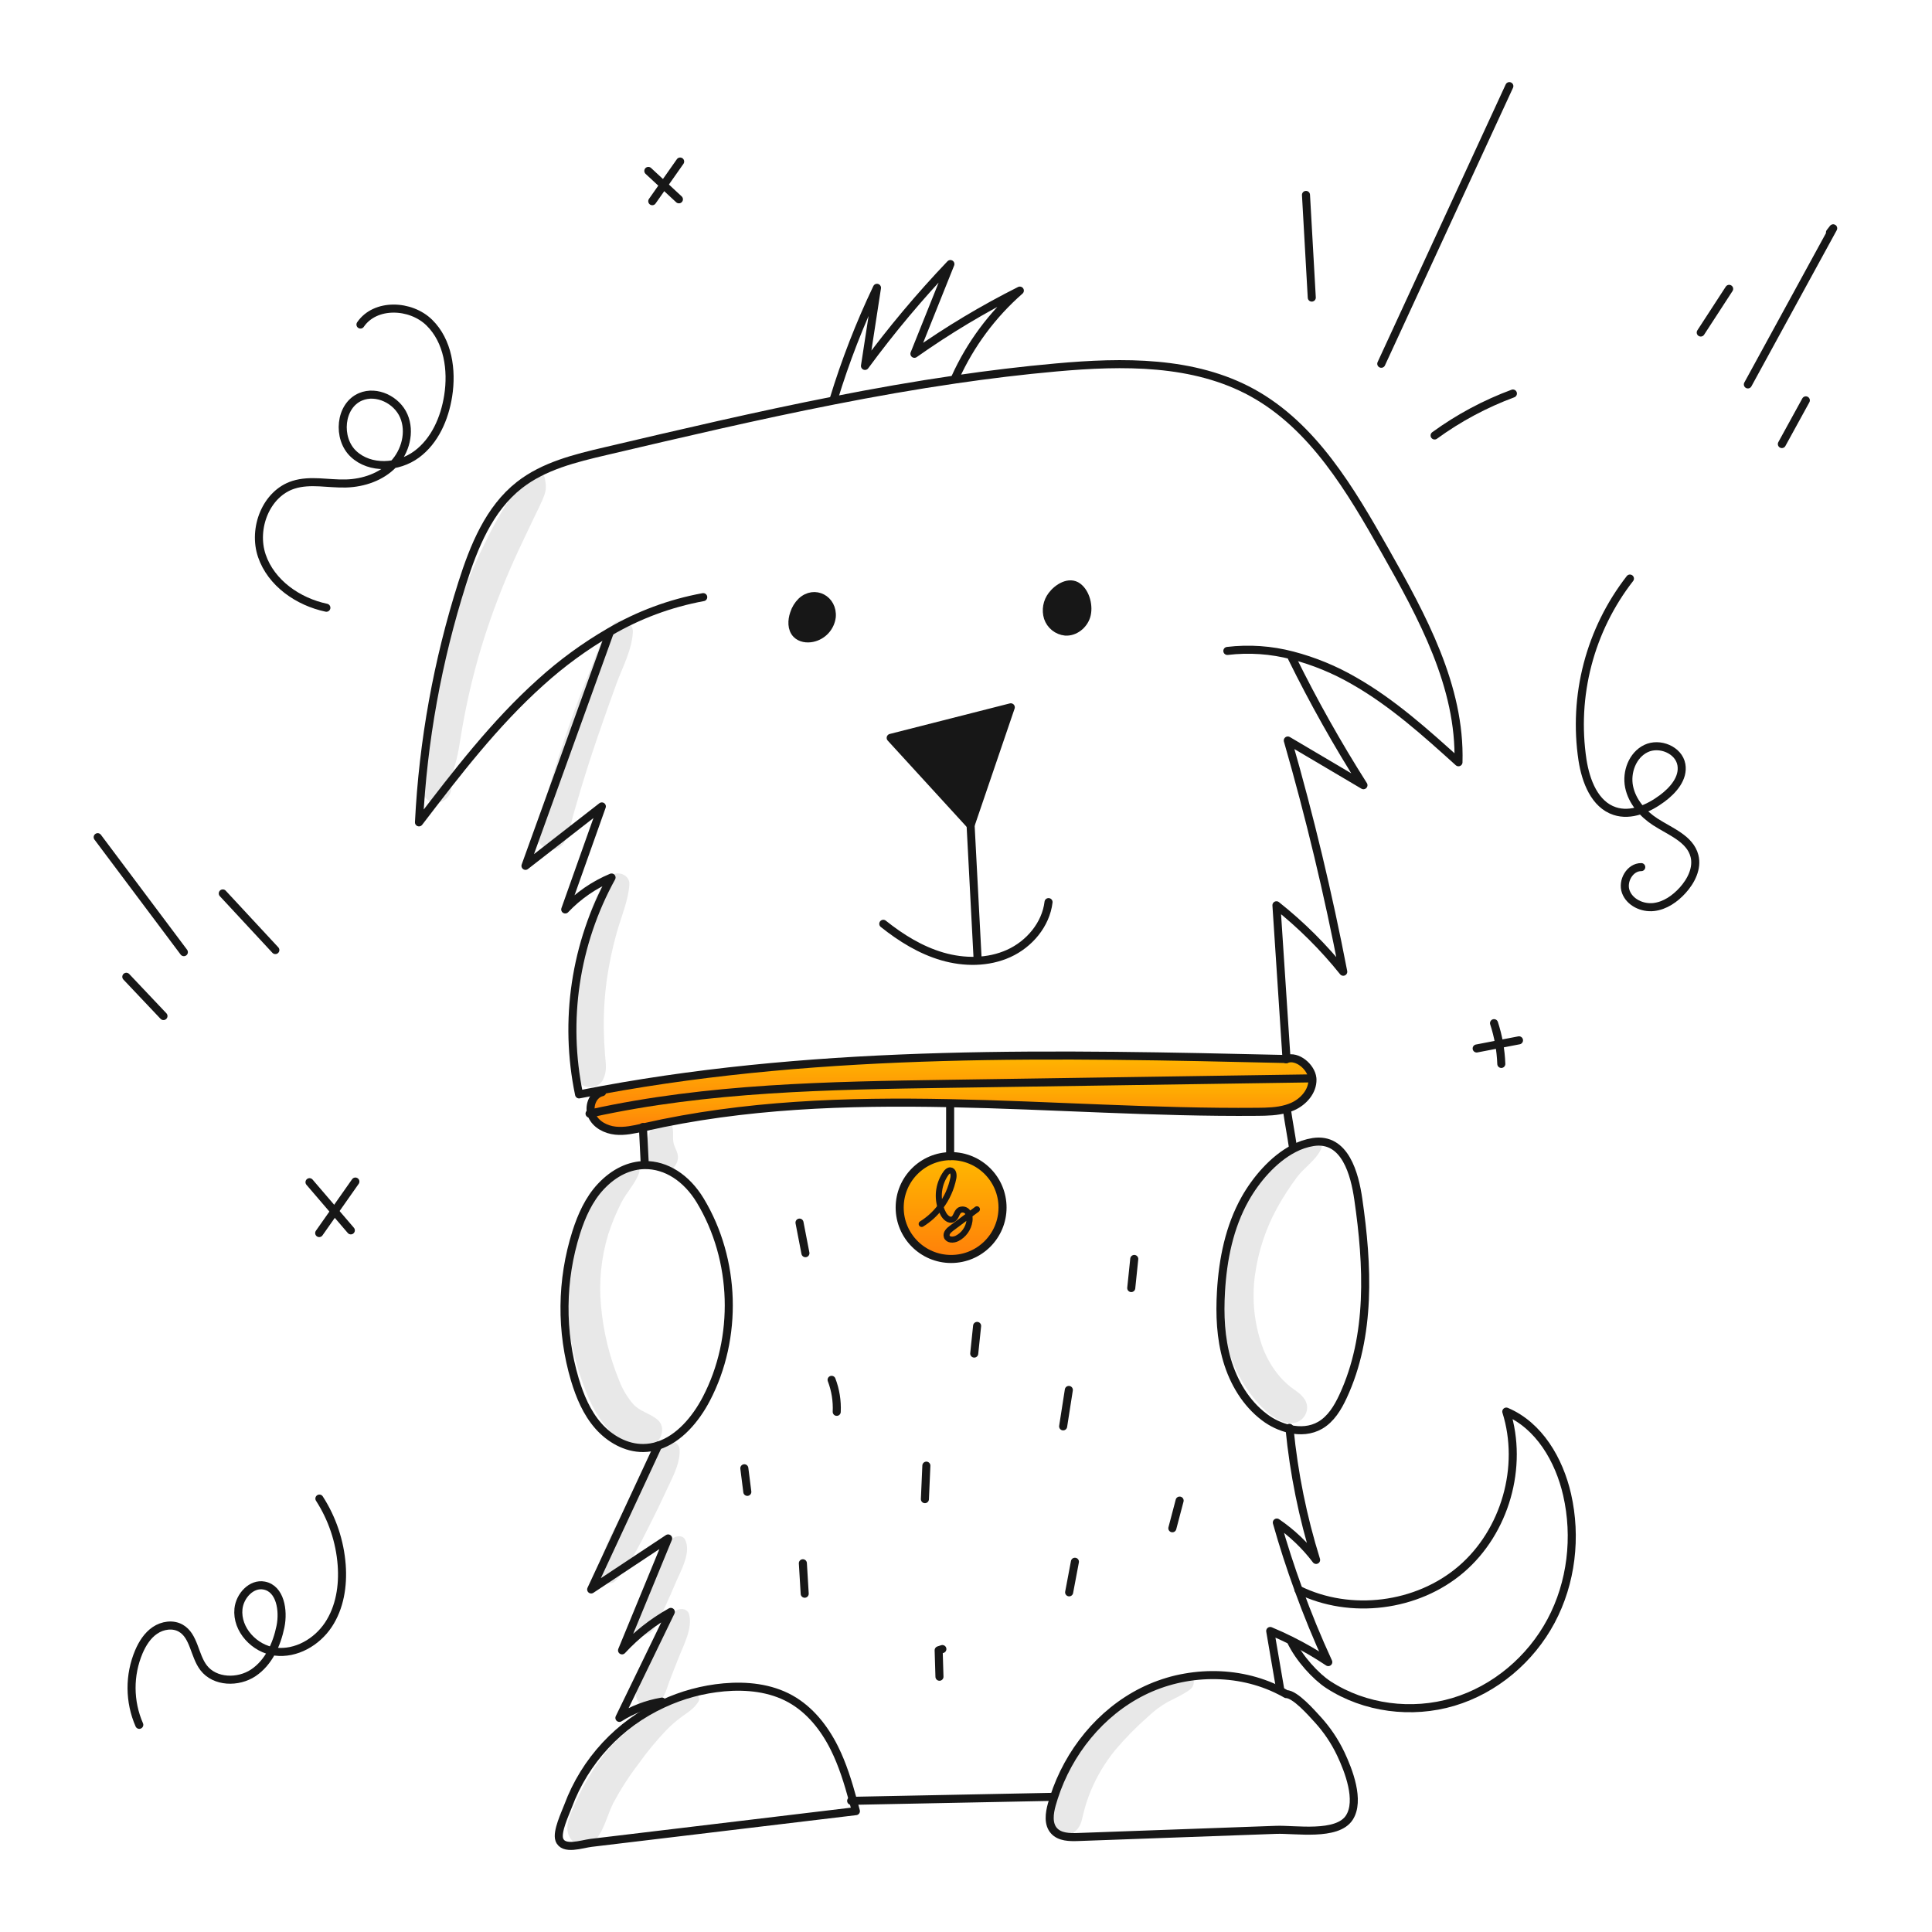 <svg width="960" height="960" viewBox="0 0 960 960" fill="none" xmlns="http://www.w3.org/2000/svg">
<path d="M535.564 291.581C539.663 294.623 541.241 301.54 539.786 306.202C538.402 310.638 533.987 314.153 529.345 313.825C527.394 313.625 525.542 312.867 524.01 311.642C522.478 310.418 521.332 308.778 520.707 306.919C520.129 305.045 520.007 303.061 520.351 301.131C520.695 299.201 521.495 297.38 522.685 295.822C525.502 292.072 531.274 288.404 535.564 291.581Z" fill="#171717"/>
<path d="M502.253 351.46L482.284 410.048L442.579 366.644L502.253 351.46Z" fill="#171717"/>
<path d="M481.556 603.774C481.806 604.727 481.862 605.72 481.721 606.695C481.465 608.537 480.766 610.29 479.685 611.803C478.603 613.316 477.171 614.544 475.511 615.383C473.759 616.254 471.054 616.275 470.44 614.421C469.907 612.821 471.42 611.336 472.776 610.332C475.706 608.139 478.633 605.953 481.556 603.774Z" fill="url(#paint0_linear_385_966)"/>
<path d="M472.231 581.561C473.758 581.704 474.004 583.824 473.718 585.321C472.696 590.527 470.495 595.43 467.283 599.653C466.446 596.845 466.261 593.883 466.74 590.993C467.22 588.103 468.351 585.36 470.049 582.972C470.582 582.247 471.33 581.478 472.231 581.561Z" fill="url(#paint1_linear_385_966)"/>
<path d="M467.283 599.653C470.496 595.429 472.697 590.525 473.718 585.318C474.004 583.821 473.759 581.701 472.232 581.558C471.33 581.475 470.582 582.244 470.049 582.972C468.352 585.359 467.22 588.103 466.741 590.993C466.261 593.883 466.447 596.845 467.283 599.653ZM472.601 574.468C477.655 574.468 482.596 575.966 486.798 578.774C491.001 581.582 494.276 585.573 496.21 590.243C498.144 594.912 498.65 600.05 497.664 605.007C496.678 609.965 494.245 614.518 490.671 618.092C487.097 621.665 482.544 624.099 477.587 625.085C472.63 626.071 467.491 625.565 462.822 623.631C458.153 621.697 454.162 618.422 451.354 614.219C448.546 610.017 447.047 605.076 447.047 600.022C447.047 596.666 447.708 593.343 448.992 590.243C450.276 587.142 452.158 584.325 454.531 581.952C456.904 579.579 459.721 577.697 462.822 576.413C465.922 575.128 469.245 574.468 472.601 574.468ZM481.721 606.693C481.861 605.718 481.805 604.725 481.556 603.772C478.636 605.955 475.709 608.141 472.776 610.33C471.422 611.334 469.906 612.819 470.439 614.419C471.054 616.273 473.758 616.252 475.511 615.381C477.17 614.542 478.602 613.314 479.684 611.801C480.765 610.289 481.464 608.536 481.721 606.695V606.693Z" fill="url(#paint2_linear_385_966)"/>
<path d="M299.009 541.651C410.796 521.072 525.554 523.607 639.277 526.221L639.288 526.251C644.513 524.253 651.511 530.103 652.116 535.756L651.389 535.839C591.407 536.74 531.425 537.639 471.443 538.534C411.902 539.424 351.88 540.367 293.743 553.185C292.594 548.903 294.87 543.626 299.204 542.699L299.009 541.651Z" fill="url(#paint3_linear_385_966)"/>
<path d="M624.829 552.451C522.981 553.353 419.535 537.532 320.208 560.074C319.962 560.125 319.718 560.187 319.47 560.248C314.983 561.263 310.412 562.287 305.843 561.816C301.027 561.314 296.098 558.794 294.152 554.356C293.984 553.979 293.847 553.588 293.742 553.188C351.879 540.37 411.901 539.428 471.442 538.537C531.425 537.634 591.407 536.736 651.388 535.842L652.115 535.76C652.135 535.965 652.156 536.169 652.156 536.374C652.289 542.286 647.679 547.481 642.258 549.869C641.276 550.298 640.266 550.661 639.235 550.955C634.635 552.297 629.676 552.41 624.829 552.451Z" fill="url(#paint4_linear_385_966)"/>
<path d="M398.224 298.876C404.75 292.769 414.085 297.811 413.296 306.602C412.972 309.112 411.876 311.459 410.159 313.318C408.443 315.178 406.191 316.458 403.716 316.982C400.939 317.576 397.773 317.115 395.778 315.096C393.237 312.503 393.391 308.262 394.579 304.839C395.293 302.585 396.544 300.539 398.224 298.876V298.876Z" fill="#171717"/>
<path d="M349.43 296.714C333.012 299.72 317.247 305.581 302.851 314.03C290.613 321.131 279.156 329.501 268.669 339C245.748 359.564 226.896 384.176 208.186 408.624C210.205 368.262 217.427 328.33 229.672 289.818C235.462 271.61 243.023 252.849 258.044 241.056C270.217 231.507 285.801 227.715 300.868 224.18C338.584 215.318 376.373 206.443 414.387 198.985C434.459 195.03 454.603 191.474 474.829 188.534C491.439 186.105 508.099 184.077 524.831 182.58C557.947 179.609 593.134 179.117 622.263 195.142C652.591 211.844 671.117 243.454 688.167 273.578C706.703 306.308 725.791 341.172 724.705 378.765C708.403 364.042 691.938 349.205 672.866 338.314C663.258 332.741 652.94 328.495 642.193 325.69C631.653 322.921 620.687 322.16 609.865 323.446" stroke="#171717" stroke-width="4" stroke-linecap="round" stroke-linejoin="round"/>
<path d="M302.974 314.234C289.018 352.894 275.063 391.56 261.108 430.233C273.752 420.386 286.399 410.543 299.05 400.703C292.984 417.774 286.922 434.84 280.863 451.903C287.342 445.064 295.181 439.656 303.876 436.028C285.794 468.869 280.069 507.098 287.738 543.795C291.488 543.047 295.244 542.333 299.007 541.654C410.794 521.075 525.552 523.61 639.275 526.223C637.605 500.75 635.932 475.285 634.255 449.827C646.52 459.56 657.656 470.637 667.453 482.851C659.993 444.162 650.809 405.862 639.9 367.95C652.432 375.347 664.963 382.752 677.494 390.163C664.5 369.708 652.625 348.563 641.922 326.821" stroke="#171717" stroke-width="4" stroke-linecap="round" stroke-linejoin="round"/>
<path d="M299.204 542.706C294.87 543.628 292.594 548.905 293.743 553.192C293.848 553.591 293.985 553.982 294.153 554.36C296.099 558.797 301.028 561.317 305.843 561.819C310.413 562.29 314.984 561.266 319.471 560.251C319.717 560.19 319.961 560.129 320.209 560.078C419.536 537.539 522.982 553.356 624.83 552.455C629.677 552.414 634.636 552.301 639.235 550.958C640.266 550.664 641.276 550.301 642.258 549.872C647.678 547.484 652.289 542.29 652.156 536.378C652.156 536.173 652.135 535.968 652.115 535.763C651.51 530.107 644.512 524.256 639.287 526.257C639.213 526.28 639.141 526.308 639.071 526.34" stroke="#171717" stroke-width="4" stroke-linecap="round" stroke-linejoin="round"/>
<path d="M292.949 553.362C293.216 553.301 293.473 553.25 293.739 553.188C351.876 540.37 411.898 539.427 471.439 538.537C531.422 537.634 591.403 536.736 651.385 535.842" stroke="#171717" stroke-width="4" stroke-linecap="round" stroke-linejoin="round"/>
<path d="M320.388 578.917C312.959 579.015 305.336 582.371 298.552 589.594C292.62 595.916 288.993 604.062 286.349 612.31C278.788 636.121 278.552 661.654 285.673 685.601C288.153 693.84 291.575 701.966 297.236 708.44C302.898 714.913 311.054 719.599 319.655 719.513C322.157 719.493 324.642 719.089 327.022 718.315C337.432 714.983 345.69 705.189 350.947 695.138C366.88 664.686 365.702 625.953 347.945 596.528C341.132 585.248 330.957 578.78 320.388 578.917Z" stroke="#171717" stroke-width="4" stroke-linecap="round" stroke-linejoin="round"/>
<path d="M642.792 570.731C632.545 576.036 623.918 586.418 618.733 595.635C610.854 609.611 607.616 625.791 606.694 641.805C606.027 653.25 606.498 664.89 609.732 675.895C612.966 686.9 619.107 697.268 628.267 704.174C631.976 706.994 636.24 708.997 640.778 710.054C645.993 711.222 651.361 710.874 655.973 708.22C661.352 705.116 664.734 699.47 667.356 693.824C681.353 663.69 679.703 628.74 674.928 595.85C673.164 583.656 668.473 565.028 652.487 567.467C649.098 568.016 645.823 569.119 642.792 570.731V570.731Z" stroke="#171717" stroke-width="4" stroke-linecap="round" stroke-linejoin="round"/>
<path d="M319.461 559.992C319.461 560.075 319.471 560.167 319.471 560.248C319.778 566.274 320.066 572.288 320.372 578.312" stroke="#171717" stroke-width="4" stroke-linecap="round" stroke-linejoin="round"/>
<path d="M327.012 718.317L293.752 789.785C306.499 781.342 319.245 772.896 331.991 764.446L309.09 820.052C316.112 812.448 324.29 805.998 333.323 800.943C324.809 818.505 316.294 836.06 307.779 853.609C314.217 849.534 321.403 846.782 328.917 845.515" stroke="#171717" stroke-width="4" stroke-linecap="round" stroke-linejoin="round"/>
<path d="M423.9 894.81C424.372 896.521 424.836 898.232 425.294 899.943C395.918 903.47 366.541 906.992 337.166 910.507C322.667 912.238 308.176 913.973 293.691 915.712C289.213 916.245 279.869 919.647 277.922 914.103C276.539 910.168 280.873 901.131 282.276 897.402C290.649 874.894 307.602 856.623 329.42 846.591C338.959 842.145 349.196 839.386 359.677 838.435C370.989 837.42 382.824 838.64 392.752 844.163C402.435 849.552 409.618 858.65 414.566 868.559C418.717 876.882 421.431 885.823 423.9 894.81Z" stroke="#171717" stroke-width="4" stroke-linecap="round" stroke-linejoin="round"/>
<path d="M523.689 893.16C523.31 894.296 522.971 895.455 522.643 896.612C521.404 901.039 520.676 906.336 523.77 909.738C526.619 912.874 531.455 912.955 535.697 912.801L634.169 909.236C643.533 908.898 664.415 912.504 670.461 903.191C675.984 894.696 670.041 879.563 666.24 871.529C663.254 865.225 659.333 859.408 654.61 854.275C651.782 851.201 643.595 841.785 639.097 841.785C638.072 841.19 637.039 840.626 635.982 840.104C615.049 829.438 588.952 829.97 567.854 840.473C546.783 850.965 530.912 870.731 523.689 893.16Z" stroke="#171717" stroke-width="4" stroke-linecap="round" stroke-linejoin="round"/>
<path d="M422.937 894.83C423.254 894.819 423.582 894.819 423.9 894.81C456.852 894.163 489.8 893.51 522.746 892.85" stroke="#171717" stroke-width="4" stroke-linecap="round" stroke-linejoin="round"/>
<path d="M640.712 709.475L640.774 710.063C642.94 732.139 647.36 753.936 653.965 775.113C648.505 767.911 641.916 761.64 634.452 756.544C637.628 767.804 641.227 778.938 645.251 789.947C649.667 802.119 654.588 814.097 660.016 825.88C654.059 821.902 647.854 818.309 641.439 815.122C638.068 813.441 634.642 811.877 631.162 810.429C632.843 820.183 634.517 829.941 636.183 839.702" stroke="#171717" stroke-width="4" stroke-linecap="round" stroke-linejoin="round"/>
<path d="M645.2 789.929C645.22 789.938 645.23 789.949 645.251 789.949C671.04 802.654 704.228 798.475 726.053 779.764C747.898 761.047 757.109 728.861 748.471 701.411C764.794 708.296 774.743 725.42 778.688 742.693C783.483 763.708 780.85 786.475 770.696 805.492C760.542 824.509 742.836 839.51 722.179 845.67C701.523 851.83 678.172 848.877 660.097 837.135C653.95 833.149 645.527 824.112 641.367 815.259" stroke="#171717" stroke-width="4" stroke-linecap="round" stroke-linejoin="round"/>
<path d="M398.224 298.876C396.543 300.539 395.291 302.585 394.576 304.839C393.388 308.262 393.234 312.503 395.775 315.096C397.773 317.115 400.939 317.576 403.713 316.982C406.188 316.458 408.44 315.178 410.156 313.318C411.873 311.459 412.969 309.112 413.293 306.602C414.085 297.811 404.75 292.769 398.224 298.876Z" stroke="#171717" stroke-width="4" stroke-linecap="round" stroke-linejoin="round"/>
<path d="M522.685 295.822C521.495 297.38 520.695 299.201 520.351 301.131C520.007 303.061 520.129 305.045 520.707 306.919C521.332 308.778 522.478 310.418 524.01 311.642C525.542 312.867 527.394 313.625 529.345 313.825C533.987 314.153 538.402 310.638 539.786 306.202C541.241 301.54 539.663 294.623 535.564 291.581C531.274 288.404 525.502 292.072 522.685 295.822Z" stroke="#171717" stroke-width="4" stroke-linecap="round" stroke-linejoin="round"/>
<path d="M438.901 459.036C447.693 466.055 457.447 472.11 468.246 475.246C479.045 478.382 491.004 478.401 501.239 473.76C511.475 469.119 519.672 459.415 521.015 448.257" stroke="#171717" stroke-width="4" stroke-linecap="round" stroke-linejoin="round"/>
<path d="M482.284 410.048C483.442 432.098 484.599 454.154 485.757 476.218" stroke="#171717" stroke-width="4" stroke-linecap="round" stroke-linejoin="round"/>
<path d="M482.284 410.048L502.253 351.46L442.579 366.644L482.284 410.048Z" stroke="#171717" stroke-width="4" stroke-linecap="round" stroke-linejoin="round"/>
<path d="M414.259 198.37C420.038 179.407 427.228 160.902 435.766 143.01C433.779 155.94 431.791 168.878 429.803 181.823C442.857 164.064 457.032 147.157 472.243 131.206C466.29 146.073 460.333 160.935 454.373 175.794C471.024 164.035 488.532 153.541 506.752 144.4C493.103 156.352 482.171 171.088 474.692 187.616" stroke="#171717" stroke-width="4" stroke-linecap="round" stroke-linejoin="round"/>
<path d="M472.119 548.424V574.468" stroke="#171717" stroke-width="4" stroke-linecap="round" stroke-linejoin="round"/>
<path d="M472.601 625.578C486.714 625.578 498.155 614.137 498.155 600.024C498.155 585.911 486.714 574.47 472.601 574.47C458.488 574.47 447.047 585.911 447.047 600.024C447.047 614.137 458.488 625.578 472.601 625.578Z" stroke="#171717" stroke-width="4" stroke-linecap="round" stroke-linejoin="round"/>
<path d="M481.556 603.775L485.429 600.885" stroke="#171717" stroke-width="3" stroke-linecap="round" stroke-linejoin="round"/>
<path d="M481.556 603.774C481.806 604.727 481.862 605.72 481.721 606.695C481.465 608.537 480.766 610.29 479.685 611.803C478.603 613.316 477.171 614.544 475.511 615.383C473.759 616.254 471.054 616.275 470.44 614.421C469.907 612.821 471.42 611.336 472.776 610.332C475.706 608.139 478.633 605.953 481.556 603.774Z" stroke="#171717" stroke-width="3" stroke-linecap="round" stroke-linejoin="round"/>
<path d="M467.283 599.652C467.649 600.896 468.151 602.095 468.78 603.228C469.743 604.96 471.669 606.722 473.452 605.874C475.173 605.044 475.216 602.401 476.812 601.356C477.488 600.999 478.27 600.9 479.012 601.077C479.755 601.254 480.408 601.695 480.85 602.319C481.17 602.758 481.409 603.251 481.556 603.774" stroke="#171717" stroke-width="3" stroke-linecap="round" stroke-linejoin="round"/>
<path d="M467.283 599.653C470.495 595.429 472.697 590.525 473.718 585.318C474.004 583.822 473.758 581.701 472.231 581.558C471.33 581.476 470.582 582.244 470.049 582.972C468.351 585.36 467.22 588.103 466.74 590.993C466.261 593.883 466.446 596.845 467.283 599.653Z" stroke="#171717" stroke-width="3" stroke-linecap="round" stroke-linejoin="round"/>
<path d="M457.974 608.169C461.578 605.934 464.735 603.047 467.283 599.655" stroke="#171717" stroke-width="3" stroke-linecap="round" stroke-linejoin="round"/>
<path d="M639.533 551.907C640.506 558.66 641.479 563.353 642.463 570.105" stroke="#171717" stroke-width="4" stroke-linecap="round" stroke-linejoin="round"/>
<path d="M400.21 622.699C399.237 617.637 398.257 612.574 397.271 607.51" stroke="#171717" stroke-width="4" stroke-linecap="round" stroke-linejoin="round"/>
<path d="M484.087 672.578C484.558 667.998 485.036 663.418 485.522 658.838" stroke="#171717" stroke-width="4" stroke-linecap="round" stroke-linejoin="round"/>
<path d="M562.112 640.027C562.604 635.201 563.103 630.382 563.609 625.569" stroke="#171717" stroke-width="4" stroke-linecap="round" stroke-linejoin="round"/>
<path d="M528.27 708.747C529.212 702.722 530.154 696.691 531.097 690.652" stroke="#171717" stroke-width="4" stroke-linecap="round" stroke-linejoin="round"/>
<path d="M459.577 744.916C459.823 739.373 460.066 733.827 460.305 728.276" stroke="#171717" stroke-width="4" stroke-linecap="round" stroke-linejoin="round"/>
<path d="M415.765 701.534C416.021 696.114 415.153 690.7 413.217 685.632" stroke="#171717" stroke-width="4" stroke-linecap="round" stroke-linejoin="round"/>
<path d="M399.852 791.906C399.555 786.865 399.251 781.821 398.94 776.772" stroke="#171717" stroke-width="4" stroke-linecap="round" stroke-linejoin="round"/>
<path d="M466.812 833.157C466.681 828.772 466.548 824.39 466.413 820.011C467.028 819.815 467.642 819.611 468.257 819.406" stroke="#171717" stroke-width="4" stroke-linecap="round" stroke-linejoin="round"/>
<path d="M531.25 791.22C532.203 786.148 533.16 781.083 534.119 776.024" stroke="#171717" stroke-width="4" stroke-linecap="round" stroke-linejoin="round"/>
<path d="M582.533 759.385C583.741 754.805 584.947 750.222 586.15 745.635" stroke="#171717" stroke-width="4" stroke-linecap="round" stroke-linejoin="round"/>
<path d="M371.337 741.299C370.847 737.396 370.343 733.482 369.852 729.578" stroke="#171717" stroke-width="4" stroke-linecap="round" stroke-linejoin="round"/>
<path d="M136.817 472.08L110.702 443.943" stroke="#171717" stroke-width="4" stroke-linecap="round" stroke-linejoin="round"/>
<path d="M91.358 473.116L48.541 415.996" stroke="#171717" stroke-width="4" stroke-linecap="round" stroke-linejoin="round"/>
<path d="M81.227 504.869L62.766 485.358" stroke="#171717" stroke-width="4" stroke-linecap="round" stroke-linejoin="round"/>
<path d="M158.605 612.707L176.585 587.109" stroke="#171717" stroke-width="4" stroke-linecap="round" stroke-linejoin="round"/>
<path d="M174.322 611.359L153.795 587.422" stroke="#171717" stroke-width="4" stroke-linecap="round" stroke-linejoin="round"/>
<path d="M69.207 857.056C66.713 851.341 65.407 845.178 65.37 838.942C65.333 832.706 66.565 826.528 68.991 820.783C70.769 816.637 73.279 812.645 77.014 810.114C80.748 807.584 85.891 806.792 89.81 809.028C96.519 812.855 96.486 822.631 101.205 828.747C106.771 835.958 118.332 836.264 125.9 831.197C133.468 826.131 137.541 817.146 139.367 808.221C141.003 800.234 139.286 789.415 131.283 787.859C124.928 786.623 119.146 792.99 118.486 799.43C117.433 809.727 126.51 819.398 136.782 820.677C147.054 821.957 157.371 816.018 163.122 807.411C168.874 798.804 170.551 787.987 169.786 777.663C168.903 765.903 165.093 754.551 158.704 744.639" stroke="#171717" stroke-width="4" stroke-linecap="round" stroke-linejoin="round"/>
<path d="M745.992 528.659C745.738 521.773 744.521 514.956 742.376 508.407" stroke="#171717" stroke-width="4" stroke-linecap="round" stroke-linejoin="round"/>
<path d="M733.749 520.98L754.78 516.931" stroke="#171717" stroke-width="4" stroke-linecap="round" stroke-linejoin="round"/>
<path d="M809.901 287.487C800.063 300.141 792.901 314.664 788.851 330.172C784.8 345.68 783.946 361.85 786.339 377.699C787.97 388.097 792.347 399.738 802.347 403.025C810.375 405.664 819.116 401.791 825.905 396.759C831.37 392.71 836.659 386.649 835.476 379.951C834.178 372.608 824.598 368.71 817.884 371.948C811.169 375.185 808.008 383.641 809.483 390.95C810.957 398.259 816.259 404.344 822.516 408.4C829.934 413.209 839.776 416.747 841.971 425.311C843.533 431.404 840.305 437.767 836.074 442.42C832.265 446.609 827.302 450.083 821.675 450.704C816.048 451.324 809.818 448.43 807.858 443.119C805.898 437.808 809.868 430.815 815.529 430.863" stroke="#171717" stroke-width="4" stroke-linecap="round" stroke-linejoin="round"/>
<path d="M868.51 191.016L910.902 113.44L909.299 115.506" stroke="#171717" stroke-width="4" stroke-linecap="round" stroke-linejoin="round"/>
<path d="M845.09 165.225L859.201 143.528" stroke="#171717" stroke-width="4" stroke-linecap="round" stroke-linejoin="round"/>
<path d="M885.402 220.647L897.31 198.936" stroke="#171717" stroke-width="4" stroke-linecap="round" stroke-linejoin="round"/>
<path d="M712.848 216.382C724.8 207.686 737.891 200.673 751.752 195.54" stroke="#171717" stroke-width="4" stroke-linecap="round" stroke-linejoin="round"/>
<path d="M686.347 180.751L749.985 42.798" stroke="#171717" stroke-width="4" stroke-linecap="round" stroke-linejoin="round"/>
<path d="M651.815 147.868L648.938 96.856" stroke="#171717" stroke-width="4" stroke-linecap="round" stroke-linejoin="round"/>
<path d="M324.111 99.974L337.961 80.267" stroke="#171717" stroke-width="4" stroke-linecap="round" stroke-linejoin="round"/>
<path d="M337.347 99.038L322.157 84.935" stroke="#171717" stroke-width="4" stroke-linecap="round" stroke-linejoin="round"/>
<path d="M162.175 301.981C148.133 299.024 134.749 289.764 130.121 276.179C125.493 262.595 132.166 245.224 145.844 240.882C154.197 238.231 163.231 240.509 171.991 240.243C180.66 239.981 189.497 236.957 195.489 230.685C201.48 224.413 204.07 214.633 200.636 206.668C197.201 198.703 187.188 193.807 179.19 197.163C168.752 201.546 167.399 217.822 175.662 225.564C183.925 233.305 197.838 232.506 206.963 225.804C216.089 219.102 220.947 207.871 222.701 196.685C224.716 183.833 222.619 169.424 213.335 160.31C204.051 151.197 186.446 150.518 179.119 161.268" stroke="#171717" stroke-width="4" stroke-linecap="round" stroke-linejoin="round"/>
<g opacity="0.1">
<path d="M267.03 235.356C259.72 237.396 256.521 243.082 252.483 249.205C248.746 254.984 245.344 260.971 242.291 267.139C235.762 280.104 230.162 293.517 225.534 307.276C220.924 320.866 217.188 334.736 214.347 348.803C212.943 355.761 211.808 362.758 210.941 369.794C210.565 373.334 210.525 376.901 210.824 380.449C211.043 384.258 210.449 388.222 210.241 392.041C209.745 401.115 223.359 400.848 224.205 392.041C224.499 388.93 224.461 385.344 225.39 382.353C226.499 379.002 227.356 375.574 227.954 372.096C229.052 365.304 230.192 358.512 231.564 351.768C234.314 338.269 237.891 324.951 242.274 311.89C246.617 298.987 251.668 286.333 257.402 273.986C260.181 267.984 263.081 262.03 265.918 256.061C267.414 252.912 268.987 249.874 270.26 246.622C271.648 243.078 271.325 241.016 270.699 237.438C270.482 236.679 269.975 236.035 269.289 235.645C268.602 235.255 267.79 235.15 267.026 235.353L267.03 235.356Z" fill="#171717"/>
</g>
<g opacity="0.1">
<path d="M304.992 310.006C298.886 316.417 296.074 326.216 292.767 334.274C289.127 343.141 285.711 352.071 282.575 361.13C279.549 369.879 276.687 378.683 273.99 387.543C272.643 391.971 271.336 396.414 270.07 400.87C268.764 405.471 266.56 410.591 267.01 415.408C267.669 422.458 275.976 424.83 280.107 418.955C282.884 415.005 283.548 409.548 284.848 404.942C286.024 400.783 287.234 396.635 288.48 392.496C291.151 383.632 293.989 374.821 296.994 366.063C299.994 357.316 303.078 348.594 306.244 339.898C309.272 331.617 314.084 322.832 314.476 313.929C314.691 309.128 308.239 306.58 304.988 309.999L304.992 310.006Z" fill="#171717"/>
</g>
<g opacity="0.1">
<path d="M303.081 435.517C297.323 441.305 294.065 450.909 291.604 458.573C288.858 467.125 286.836 475.892 285.558 484.782C284.251 493.528 283.569 502.356 283.517 511.199C283.508 519.446 282.439 531.568 288.069 538.05C291.042 541.473 297.604 540.633 299.612 536.562C301.733 532.264 301.024 528.793 300.647 524.215C300.315 520.173 300.102 516.12 300.039 512.063C299.883 503.736 300.363 495.408 301.475 487.154C302.595 479.187 304.245 471.303 306.414 463.555C308.555 455.853 312.246 447.469 312.74 439.516C313.052 434.518 306.392 432.184 303.078 435.514L303.081 435.517Z" fill="#171717"/>
</g>
<g opacity="0.1">
<path d="M313.32 578.518C306.778 580.004 302.247 585.867 298.014 590.623C293.272 595.959 289.925 602.578 287.302 609.173C281.858 622.858 280.474 637.916 281.849 652.515C283.206 667.708 287.081 682.57 293.314 696.493C297.866 706.437 309.914 723.075 322.968 718.848C328.241 717.141 331.569 709.388 326.546 705.293C322.696 702.158 318.157 701.472 314.678 697.748C311.724 694.335 309.385 690.436 307.766 686.223C302.852 674.327 299.779 661.753 298.652 648.932C297.516 636.933 298.734 624.827 302.237 613.293C303.961 607.989 306.09 602.826 308.607 597.848C311.183 592.587 315.611 588.343 317.556 582.757C318.466 580.142 315.708 577.976 313.317 578.519L313.32 578.518Z" fill="#171717"/>
</g>
<g opacity="0.1">
<path d="M326.954 557.548C319.556 562.467 318.404 579.205 328.095 582.137C331.819 583.263 335.187 580.77 336.436 577.401C337.894 573.465 335.321 571.003 334.662 567.86C334.172 565.518 334.694 562.929 334.24 560.51C333.666 557.452 329.474 555.869 326.954 557.545V557.548Z" fill="#171717"/>
</g>
<g opacity="0.1">
<path d="M653.563 565.987C646.553 566.746 641.246 572.42 636.169 576.842C630.943 581.458 626.37 586.766 622.579 592.619C614.51 604.932 609.398 618.943 607.641 633.559C605.83 647.739 607.011 662.713 612.282 676.089C614.846 682.809 618.451 689.084 622.963 694.685C627.405 700.11 634.429 707.259 641.86 707.161C647.578 707.086 651.495 700.694 648.464 695.654C646.556 692.481 643.885 691.203 641.075 688.99C638.787 687.151 636.711 685.064 634.883 682.767C631.599 678.611 629.009 673.95 627.216 668.965C623.199 657.623 621.956 645.485 623.59 633.565C625.205 621.706 629.016 610.251 634.83 599.789C637.692 594.665 640.884 589.732 644.385 585.021C648.004 580.137 653.868 576.551 656.416 570.969C657.334 568.958 656.311 565.694 653.56 565.993L653.563 565.987Z" fill="#171717"/>
</g>
<g opacity="0.1">
<path d="M345.068 841.92C341.274 841.739 338.386 843.029 335.119 844.873C331.499 846.917 327.795 848.983 324.282 851.202C317.278 855.474 310.799 860.551 304.977 866.331C299.378 872.009 294.728 879.155 290.798 886.065C288.68 889.835 286.785 893.725 285.123 897.717C283.252 902.145 280.867 906.575 282.405 911.436C283.777 915.786 289.563 919.169 293.809 916.077C299.834 911.686 301.382 902.486 304.733 895.928C308.34 889.174 312.488 882.724 317.136 876.64C321.337 870.721 325.952 865.107 330.949 859.843C333.576 857.115 336.459 854.645 339.558 852.468C342.596 850.358 345.118 848.628 347.091 845.445C347.292 845.088 347.397 844.685 347.396 844.275C347.395 843.865 347.287 843.462 347.083 843.106C346.879 842.75 346.586 842.454 346.233 842.245C345.879 842.037 345.478 841.924 345.068 841.917V841.92Z" fill="#171717"/>
</g>
<g opacity="0.1">
<path d="M589.19 831.735C584.971 831.859 580.828 832.885 577.039 834.744C573.333 836.401 569.488 837.88 565.875 839.703C558.026 843.643 550.941 848.949 544.951 855.372C532.901 868.1 524.358 883.737 520.158 900.755C518.507 907.578 526.626 915.768 533.248 910.819C537.343 907.761 537.375 904.8 538.463 900.605C539.392 896.938 540.577 893.341 542.01 889.841C545.06 882.55 549.143 875.735 554.132 869.606C559.209 863.606 564.729 857.996 570.646 852.824C573.516 850.081 576.713 847.702 580.165 845.741C584.004 843.728 587.787 842.115 591.3 839.527C594.419 837.23 593.682 831.664 589.19 831.737V831.735Z" fill="#171717"/>
</g>
<g opacity="0.1">
<path d="M331.946 716.905C327.036 719.99 323.8 725.384 321.039 730.351C318.108 735.623 315.084 740.855 312.292 746.203C306.772 756.779 300.054 768.171 297.272 779.85C296.106 784.749 302.546 789.343 306.255 785.079C314.146 776.004 319.504 764.234 324.905 753.576C327.641 748.179 330.147 742.657 332.744 737.19C335.221 731.967 338.036 726.117 337.687 720.198C337.525 717.437 334.534 715.282 331.951 716.905H331.946Z" fill="#171717"/>
</g>
<g opacity="0.1">
<path d="M335.466 763.748C332.217 765.182 331.268 767.975 329.903 771.098C328.285 774.796 326.651 778.486 325.037 782.186C321.92 789.333 318.401 796.26 315.007 803.274C311.773 809.958 321.447 815.828 325.082 809.163C329.072 801.847 332.471 794.161 335.722 786.494C338.29 780.435 343.582 771.482 340.432 765.055C339.502 763.158 337.149 763.011 335.466 763.752V763.748Z" fill="#171717"/>
</g>
<g opacity="0.1">
<path d="M336.701 799.933C330.055 802.92 326.26 813.233 323.447 819.434C320.311 826.354 314.596 835.609 316.186 843.27C317.283 848.555 323.51 848.855 327.011 846.128C330.328 843.54 331.145 839.367 332.574 835.562C334.013 831.741 335.558 827.953 337.035 824.142C339.502 817.772 344.241 809.219 342.437 802.265C341.751 799.62 338.932 798.934 336.701 799.932V799.933Z" fill="#171717"/>
</g>
<defs>
<linearGradient id="paint0_linear_385_966" x1="476.063" y1="603.774" x2="476.063" y2="615.955" gradientUnits="userSpaceOnUse">
<stop stop-color="#FFB800"/>
<stop offset="1" stop-color="#FF7F0A"/>
</linearGradient>
<linearGradient id="paint1_linear_385_966" x1="470.151" y1="581.555" x2="470.151" y2="599.653" gradientUnits="userSpaceOnUse">
<stop stop-color="#FFB800"/>
<stop offset="1" stop-color="#FF7F0A"/>
</linearGradient>
<linearGradient id="paint2_linear_385_966" x1="472.601" y1="574.468" x2="472.601" y2="625.576" gradientUnits="userSpaceOnUse">
<stop stop-color="#FFB800"/>
<stop offset="1" stop-color="#FF7F0A"/>
</linearGradient>
<linearGradient id="paint3_linear_385_966" x1="472.781" y1="524.486" x2="472.781" y2="553.185" gradientUnits="userSpaceOnUse">
<stop stop-color="#FFB800"/>
<stop offset="1" stop-color="#FF7F0A"/>
</linearGradient>
<linearGradient id="paint4_linear_385_966" x1="472.95" y1="535.76" x2="472.95" y2="561.934" gradientUnits="userSpaceOnUse">
<stop stop-color="#FFB800"/>
<stop offset="1" stop-color="#FF7F0A"/>
</linearGradient>
</defs>
</svg>

